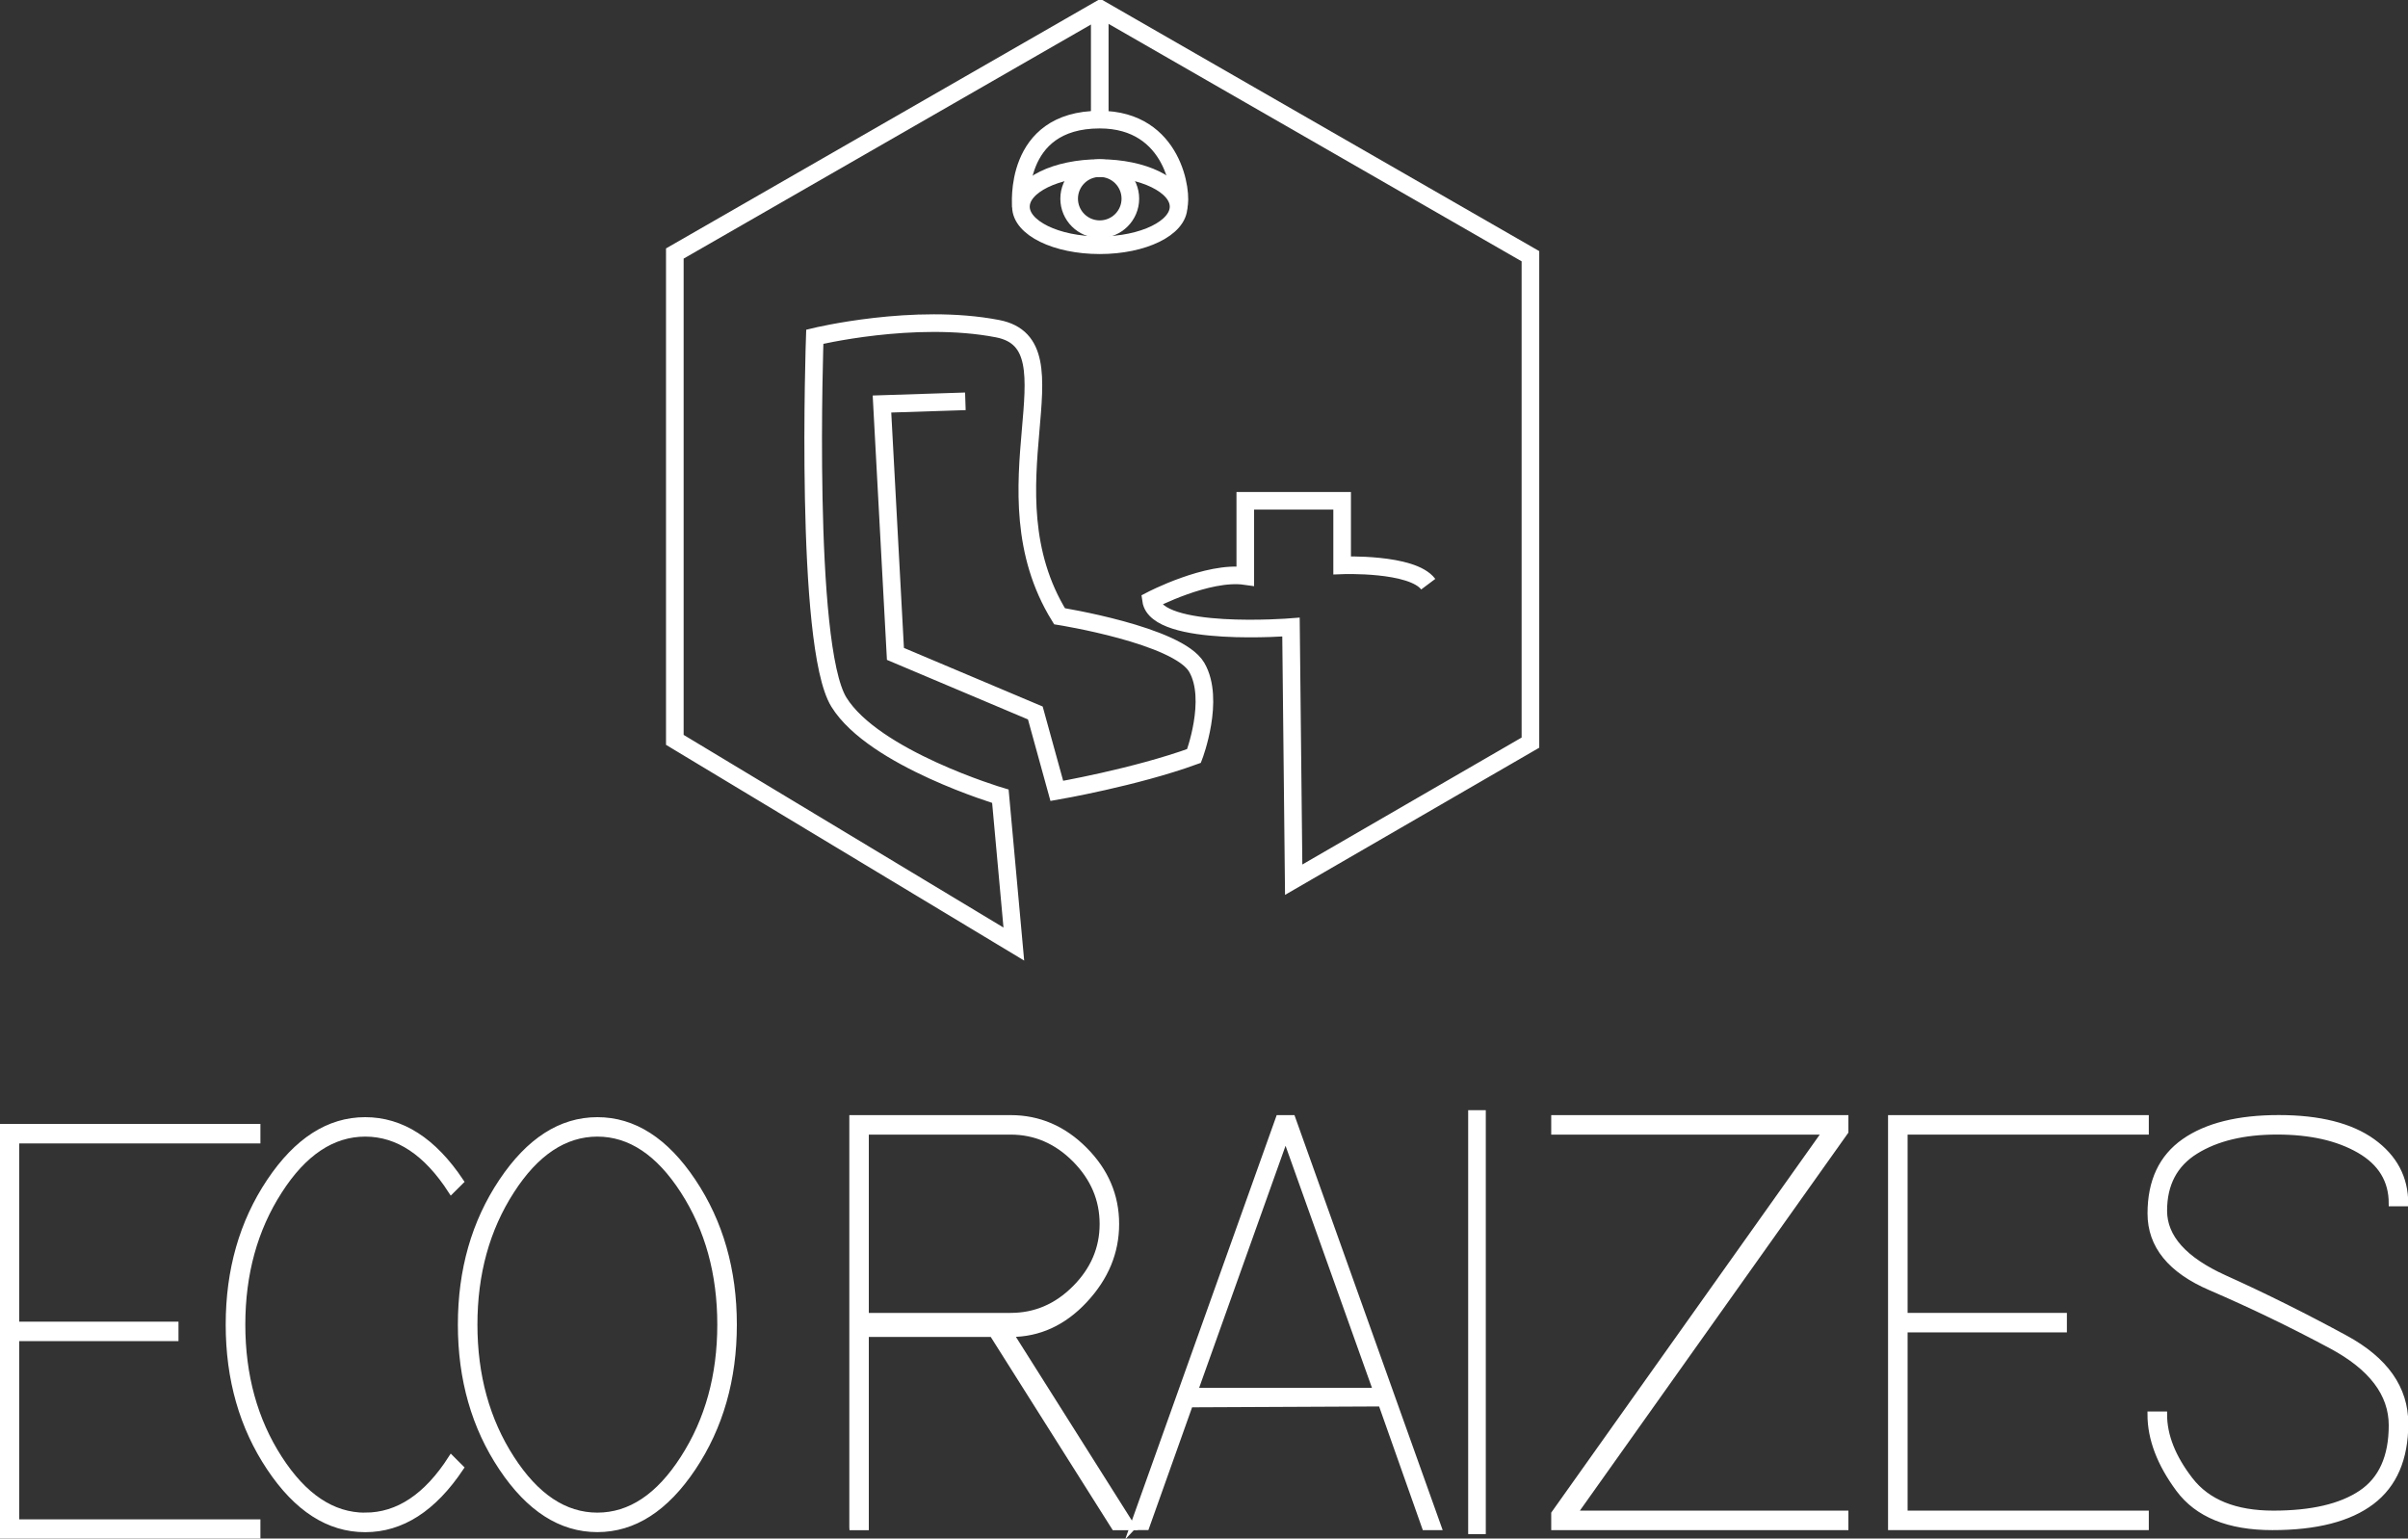 <?xml version="1.0" encoding="UTF-8"?>
<svg id="Camada_2" data-name="Camada 2" xmlns="http://www.w3.org/2000/svg" xmlns:xlink="http://www.w3.org/1999/xlink" viewBox="0 0 410 262">
  <rect x="0" y="0" width="410" height="262" fill="#333333" stroke="none"/>
  <defs>
    <style>
      .cls-1 {
        fill: #fff;
      }

      .cls-1, .cls-2 {
        stroke: #fff;
        stroke-miterlimit: 10;
      }

      .cls-3, .cls-2 {
        fill: none;
      }

      .cls-2 {
        stroke-width: 3px;
      }

      .cls-4 {
        clip-path: url(#clippath);
      }
    </style>
    <clipPath id="clippath">
      <rect class="cls-3" width="410" height="262"/>
    </clipPath>
  </defs>
  <g id="Camada_2-2" data-name="Camada 2">
    <g class="cls-4">
      <g>
        <path class="cls-2" d="M164.37,68.34l-14.2.46,2.29,42.55,23.82,10.06,3.66,13.27s13.29-2.29,23.36-5.95c0,0,3.66-9.61.46-15.1-3.21-5.49-23.36-8.69-23.36-8.69-13.29-21.51,3.66-46.22-10.54-48.97-14.2-2.75-31.13,1.37-31.13,1.37,0,0-1.85,52.63,4.11,62.23,5.95,9.61,27.49,16.02,27.49,16.02l2.29,25.17-57.72-34.77V43.17L187.35,1.53l73.23,42.1v82.83l-40.31,23.34-.46-43.01s-22.91,1.83-23.82-4.58c0,0,9.62-5.03,16.04-4.12v-12.81h16.49v10.99s11.91-.46,14.66,3.21"/>
        <path class="cls-2" d="M187.25,2.76v17.6"/>
        <path class="cls-2" d="M187.25,39.03c2.88,0,5.21-2.33,5.21-5.2s-2.33-5.2-5.21-5.2-5.21,2.33-5.21,5.2,2.33,5.2,5.21,5.2Z"/>
        <path class="cls-2" d="M187.25,41.76c7.41,0,13.42-2.94,13.42-6.57s-6.01-6.57-13.42-6.57-13.42,2.94-13.42,6.57,6.01,6.57,13.42,6.57Z"/>
        <path class="cls-2" d="M173.83,35.19s-1.46-14.82,13.42-14.82c12.69,0,14.12,12.74,13.42,14.82"/>
        <path class="cls-1" d="M145.11,260.06v-69.67h26.97c4.81,0,9,1.81,12.59,5.42,3.59,3.61,5.38,7.81,5.38,12.62s-1.79,9.13-5.38,12.97c-3.59,3.85-7.79,5.77-12.59,5.77l20.77,32.9h-3.11l-20.77-32.9h-21.54v32.9h-2.32ZM147.43,192.71v31.36h24.65c4.19,0,7.84-1.56,10.96-4.69,3.12-3.13,4.69-6.78,4.69-10.95s-1.56-7.84-4.69-11c-3.12-3.14-6.79-4.72-10.96-4.72h-24.65Z"/>
        <path class="cls-1" d="M192.85,260.06l24.88-69.67h2.32l24.88,69.67h-2.32l-7.44-21.06-32.55.15-7.44,20.9h-2.32ZM218.88,193.64l-15.42,43.2h30.85l-15.42-43.2Z"/>
        <path class="cls-1" d="M264.62,192.71v-2.32h49.6v2.32l-46.19,65.03h46.19v2.32h-49.6v-2.32l46.19-65.03h-46.19Z"/>
        <path class="cls-1" d="M321.97,260.06v-69.67h43.4v2.32h-41.07v31.36h27.12v2.32h-27.12v31.35h41.07v2.32h-43.4Z"/>
        <path class="cls-1" d="M366.16,240.86h2.32c0,3.61,1.47,7.33,4.42,11.15,2.95,3.82,7.67,5.73,14.18,5.73s11.49-1.16,14.95-3.48c3.46-2.32,5.19-6.17,5.19-11.54s-3.42-9.88-10.27-13.55c-6.85-3.67-13.69-6.96-20.53-9.91-6.85-2.94-10.27-7.15-10.27-12.62s1.91-9.55,5.74-12.24c3.82-2.68,9.2-4.02,16.11-4.02s12.25,1.35,15.96,4.02c3.72,2.68,5.58,6.19,5.58,10.52h-2.32c0-3.92-1.84-6.94-5.5-9.05-3.67-2.12-8.35-3.17-14.02-3.17s-10.31,1.11-13.87,3.33c-3.57,2.22-5.35,5.6-5.35,10.14s3.42,8.36,10.27,11.46c6.85,3.09,13.69,6.5,20.53,10.22,6.85,3.71,10.27,8.57,10.27,14.56s-1.92,10.43-5.74,13.32c-3.82,2.89-9.45,4.33-16.9,4.33s-12.76-2.17-15.96-6.5c-3.2-4.33-4.81-8.57-4.81-12.7h0Z"/>
        <path class="cls-1" d="M.44,261.56v-69.67h43.4v2.32H2.77v31.35h27.12v2.32H2.77v31.35h41.07v2.32H.44Z"/>
        <path class="cls-1" d="M62.19,258.08c5.58,0,10.47-3.25,14.64-9.76l1.63,1.63c-4.65,6.96-10.08,10.46-16.28,10.46s-11.63-3.48-16.28-10.46c-4.65-6.96-6.97-15.1-6.97-24.38s2.32-17.42,6.97-24.38c4.65-6.96,10.08-10.45,16.28-10.45s11.63,3.48,16.28,10.45l-1.63,1.62c-4.19-6.5-9.06-9.76-14.64-9.76s-10.47,3.25-14.64,9.76c-4.19,6.5-6.28,14.09-6.28,22.76s2.09,16.26,6.28,22.76c4.19,6.5,9.06,9.76,14.64,9.76h0Z"/>
        <path class="cls-1" d="M101.71,260.4c-6.2,0-11.63-3.48-16.28-10.45-4.65-6.96-6.97-15.1-6.97-24.38s2.32-17.42,6.97-24.38c4.65-6.96,10.08-10.45,16.28-10.45s11.63,3.48,16.28,10.45c4.65,6.96,6.97,15.1,6.97,24.38s-2.32,17.42-6.97,24.38c-4.65,6.96-10.08,10.45-16.28,10.45ZM101.71,258.08c5.58,0,10.47-3.25,14.64-9.76,4.19-6.5,6.28-14.09,6.28-22.76s-2.09-16.26-6.28-22.76c-4.19-6.5-9.07-9.75-14.64-9.75s-10.47,3.25-14.64,9.75c-4.19,6.5-6.28,14.09-6.28,22.76s2.09,16.26,6.28,22.76c4.19,6.5,9.06,9.76,14.64,9.76Z"/>
        <path class="cls-2" d="M251.48,189.05v72.19"/>
      </g>
    </g>
  </g>
</svg>